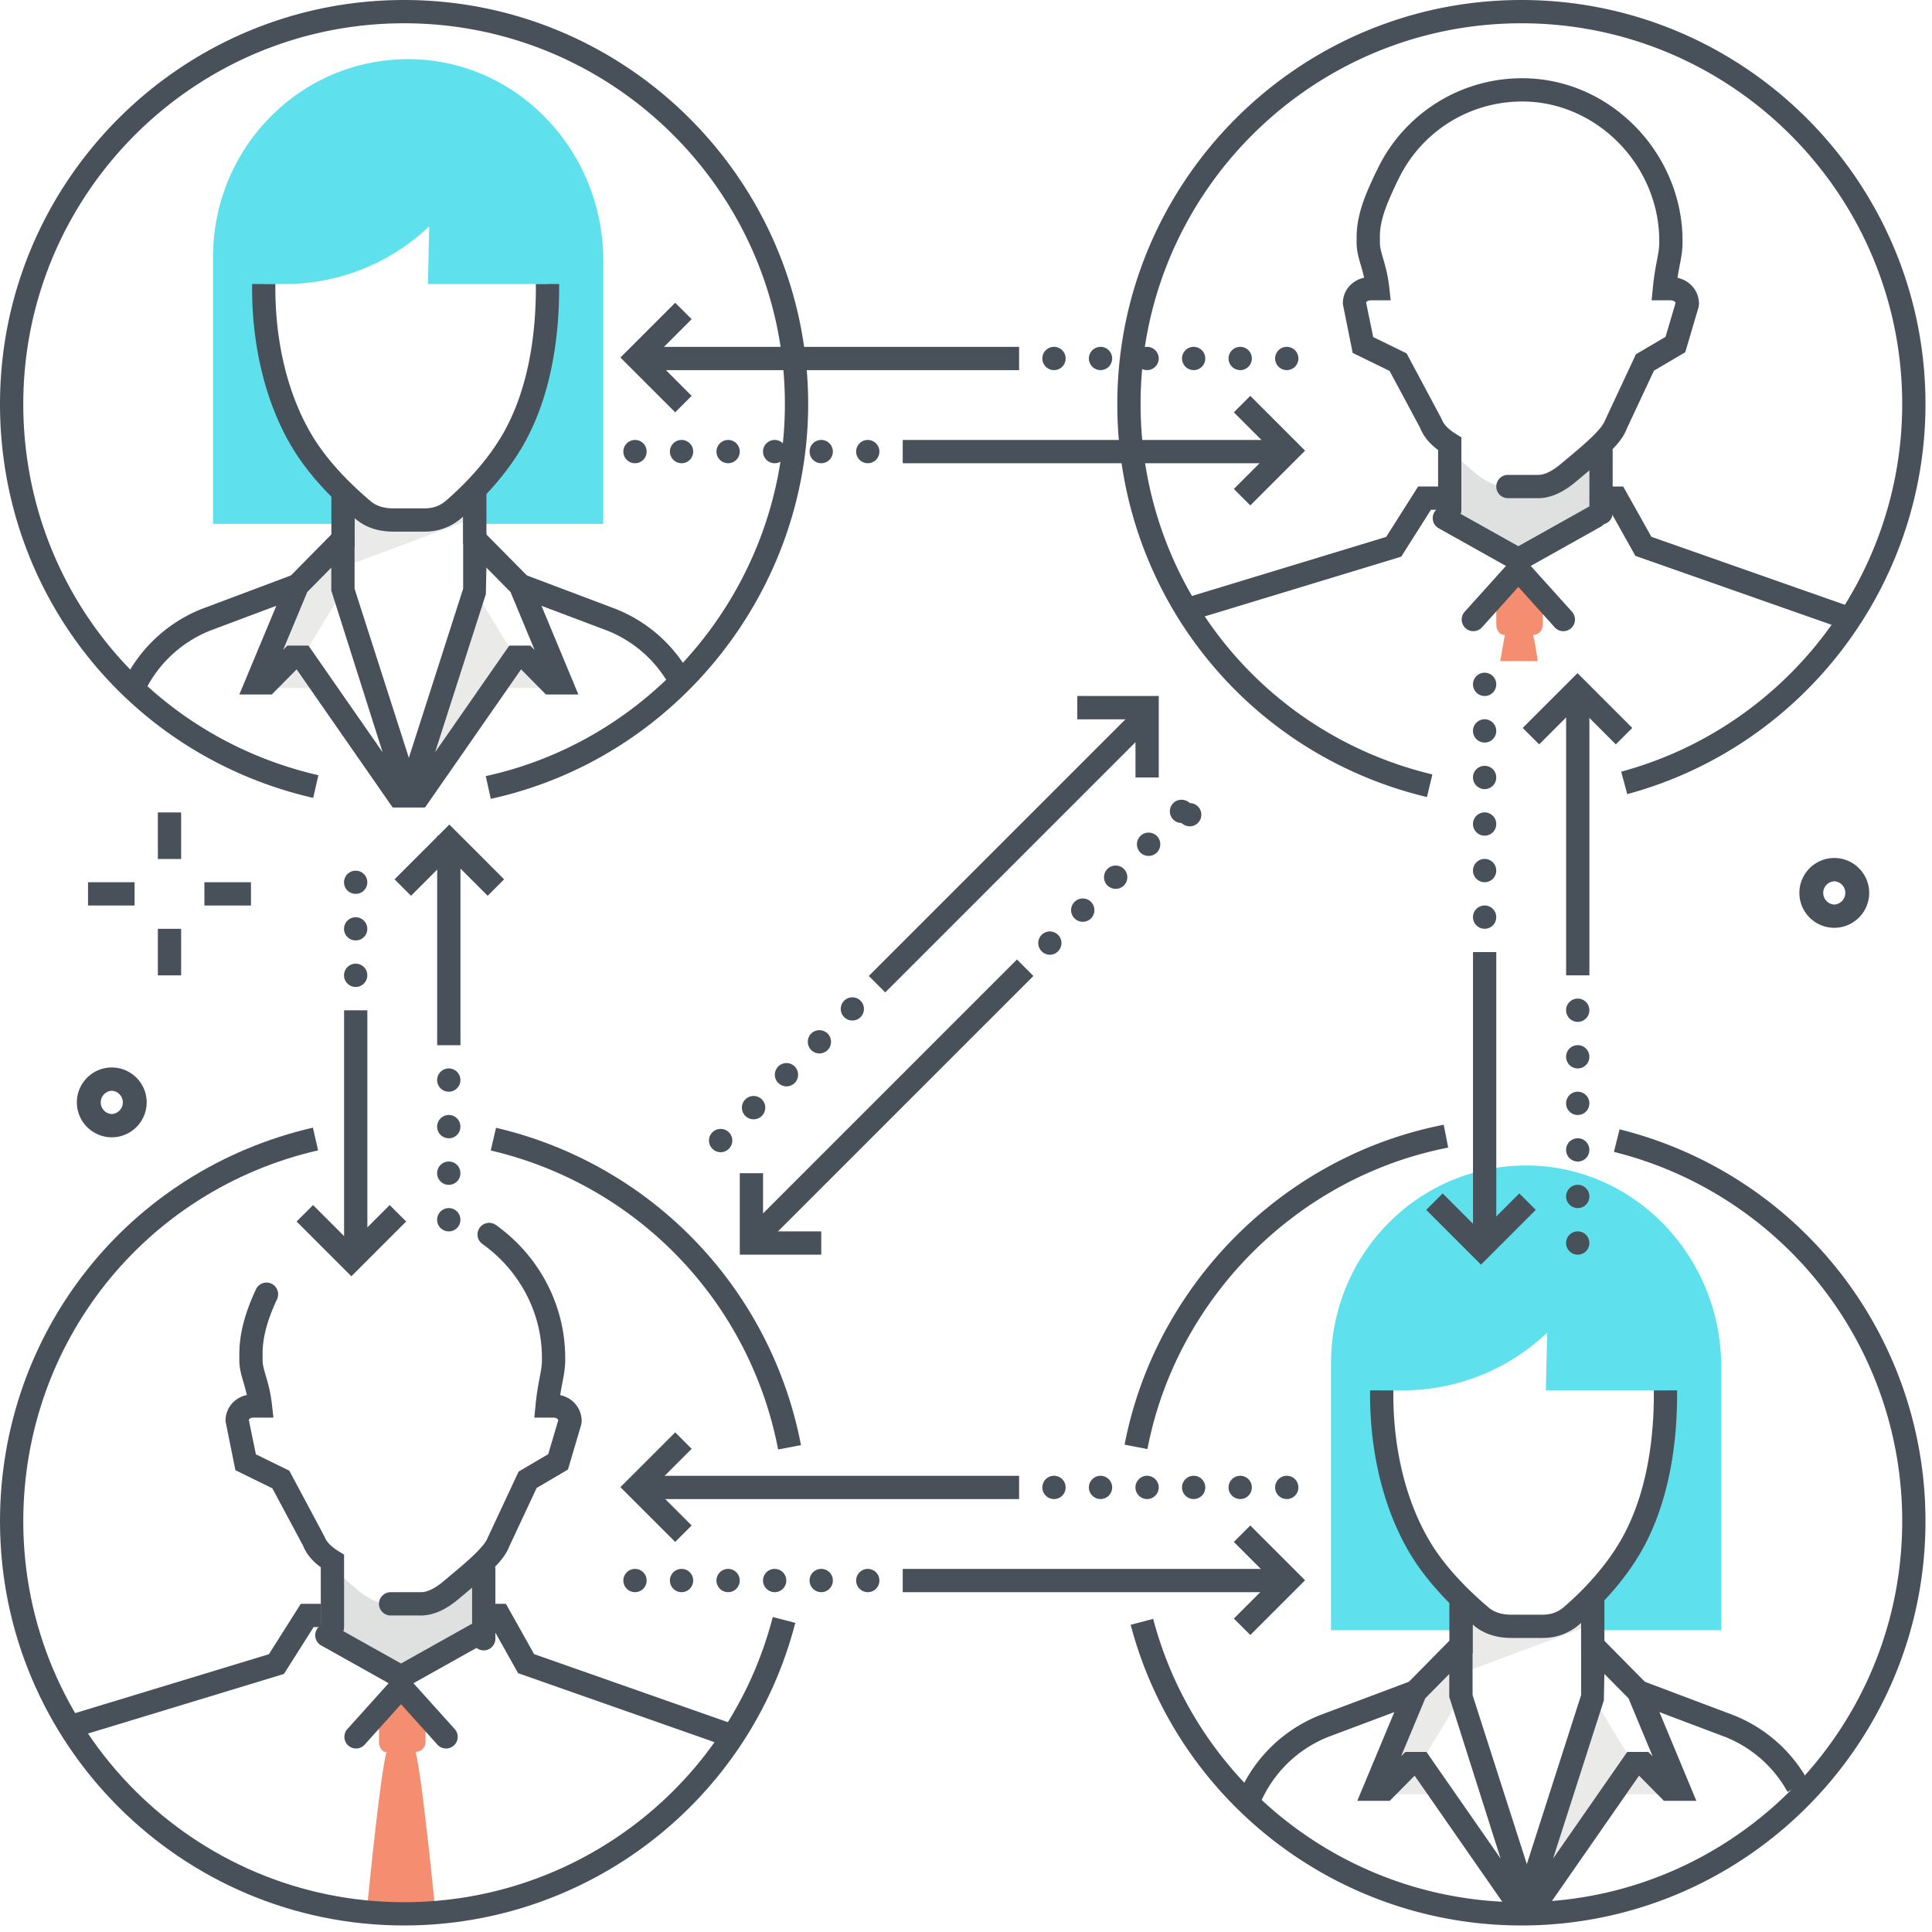 <svg xmlns="http://www.w3.org/2000/svg" width="120" height="120" viewBox="0 0 120 120">
    <g fill="none" fill-rule="evenodd">
        <g fill-rule="nonzero">
            <path fill="#5FE0ED" d="M25.577 3.677c6.64.122 11.892 5.766 11.892 12.489v16.373h-8.006l.021-2.136c.734-.758 1.535-1.707 2.209-2.808 1.66-2.715 2.313-6.249 2.313-9.686v-.268h-7.428l.079-3.582a13.008 13.008 0 0 1-8.953 3.583h-1.323v.267c0 3.452.8 6.955 2.48 9.666 1.109 1.79 2.644 3.203 3.6 4.026l-1.365.938h-7.863v-16.57c0-6.866 5.532-12.417 12.344-12.292z"/>
            <path fill="#EAEAE9" d="M34.84 42.734H30.75l1.298-1.911h.669zM16.192 42.734h4.091l-1.298-1.911h-.669zM29.49 36.68l2.518 4.142-5.98 8.602h-.636z"/>
            <path fill="#EAEAE9" d="M21.115 33.614l-2.642 2.748-2.523 6.051h.63l1.573-1.59.629-.001 2.519-4.142z"/>
            <path fill="#EAEAE9" d="M21.102 35.303v-4.589l1.704 1.066c.46.288.99.44 1.53.44h1.9c.679 0 1.336-.24 1.858-.678l1.391-1.166v1.805l-8.383 3.122z"/>
            <path fill="#48515A" d="M26.382 33.02h-1.95c-.947 0-1.74-.268-2.358-.797-.623-.533-2.521-2.158-3.828-4.267-1.67-2.695-2.588-6.263-2.588-10.047v-.267h1.445v.267c0 3.518.843 6.816 2.372 9.286 1.189 1.918 2.958 3.432 3.54 3.93.348.298.825.45 1.416.45h1.95c.517 0 .95-.157 1.322-.48.97-.838 2.34-2.19 3.373-3.878 1.824-2.982 2.207-6.708 2.207-9.308v-.267h1.446v.267c0 2.786-.42 6.794-2.42 10.063-1.13 1.846-2.614 3.312-3.66 4.216a3.416 3.416 0 0 1-2.267.832z"/>
            <path fill="#48515A" d="M28.767 30.388h1.446v3.385h-1.446zM20.583 30.627h1.446v3.345h-1.446zM8.82 43.327l-1.332-.56a9.143 9.143 0 0 1 5.057-4.951l5.674-2.13.509 1.353-5.665 2.126a7.684 7.684 0 0 0-4.243 4.162zM41.59 42.583a7.651 7.651 0 0 0-3.892-3.422l-5.63-2.122.51-1.353 5.638 2.126a9.106 9.106 0 0 1 4.639 4.072l-1.266.7z"/>
            <path fill="#48515A" d="M26.405 50.147h-1.998l4.36-13.58v-4.833l4.168 4.22 2.99 7.182h-2.016l-1.544-1.562-5.96 8.573zm3.807-14.892l-.034 1.646-3.154 9.823L31.63 40.1h1.31l.266.27-1.497-3.599-1.497-1.515z"/>
            <path fill="#48515A" d="M26.384 50.147h-2l-5.96-8.572-1.543 1.561h-2.016l2.996-7.181 4.162-4.224v4.836l4.36 13.58zM17.85 40.099h1.309l4.606 6.626-3.188-10.045v-1.422l-1.491 1.512-1.5 3.596.264-.267z"/>
        </g>
        <path fill="#F58E70" fill-rule="nonzero" d="M95.223 39.443c.08.318.19.896.29 1.62H93.18l.288-1.62c-.343 0-.53-.308-.53-.65v-1.554l1.472-1.866 1.42 1.866v1.553c0 .343-.263.652-.606.651z"/>
        <path d="M89.683 30.7v.03h-.051a.015.015 0 0 0 .015-.015.015.015 0 0 0-.015-.015h.05z"/>
        <path fill="#DFE0E0" fill-rule="nonzero" d="M99.443 30.716v1.358l-4.88 2.64-4.929-2.563-.311-2.484v-2.095c0-.175-.18-.364-.345-.554.056.049.2.098.246.147.653.703 1.689 1.605 2.36 2.177.53.454 1.246.877 1.944.877h2.017c.698 0 1.369-.423 1.9-.877.64-.546 1.572-1.325 2.223-1.998.02-.02.043-.082.064-.102-.196.208-.24.398-.479.608.005.003.19-.015.19-.01v2.876z"/>
        <g fill="#48515A" fill-rule="nonzero">
            <path d="M99.443 32.58a.723.723 0 0 1-.723-.724V28.05a.723.723 0 0 1 1.446 0v3.806c0 .4-.324.723-.723.723z"/>
            <path d="M90.046 32.388a.723.723 0 0 1-.723-.723V27.95c-.54-.398-.905-.845-1.11-1.36l-1.9-3.547-2.295-1.122-.61-3.028a1.592 1.592 0 0 1 .446-1.167 1.71 1.71 0 0 1 .874-.476 11.154 11.154 0 0 0-.213-.806c-.13-.443-.253-.862-.253-1.366v-.35c0-1.459.61-2.772 1.15-3.93l.22-.448a9.992 9.992 0 0 1 2.763-3.376 9.972 9.972 0 0 1 6.082-2.115h.066c2.585 0 5.047 1.033 6.941 2.914 1.919 1.906 3.02 4.514 3.02 7.156v.149c0 .491-.079.9-.169 1.372-.046.24-.095.5-.141.804.784.175 1.333.82 1.333 1.635l-.03.205-.822 2.784-1.946 1.145-1.709 3.652c-.307.83-1.336 1.738-2.647 2.832l-.459.385c-.816.697-1.613 1.05-2.369 1.05H93.66a.723.723 0 0 1 0-1.446h1.885c.397 0 .891-.243 1.43-.704l.472-.396c.804-.67 2.02-1.684 2.241-2.28l1.922-4.112 1.84-1.083.622-2.103c-.048-.152-.246-.165-.313-.165h-1.174l.078-.793c.07-.73.171-1.258.252-1.682.083-.433.143-.746.143-1.1v-.149c0-2.26-.945-4.494-2.593-6.13-1.634-1.624-3.782-2.514-5.978-2.494a8.52 8.52 0 0 0-5.196 1.804 8.54 8.54 0 0 0-2.363 2.882l-.206.416c-.498 1.073-1.014 2.182-1.014 3.252v.419c0 .296.082.574.195.959.132.45.297 1.011.386 1.812l.09.804h-1.238c-.108 0-.201.03-.25.08a.123.123 0 0 0-.036.075l.437 2.127 2.075 1.015 2.18 4.082c.079.21.256.533.88.92l.341.211v4.502c0 .399-.323.723-.722.723z"/>
        </g>
        <path fill="#48515A" fill-rule="nonzero" d="M114.665 39.125l-13.088-4.598-1.603-2.862h-.53v-1.446h1.377l1.75 3.124 12.574 4.418z"/>
        <path fill="#48515A" fill-rule="nonzero" d="M94.307 35.582l-4.947-2.77a.723.723 0 1 1 .706-1.262l4.241 2.375 4.422-2.476a.723.723 0 0 1 .706 1.261l-5.128 2.872z"/>
        <path fill="#48515A" fill-rule="nonzero" d="M73.82 38.592l-.42-1.383 12.699-3.862 1.982-3.128h1.626v1.446h-.83l-1.844 2.91zM97.104 39.204a.721.721 0 0 1-.538-.24l-2.259-2.509-2.259 2.51a.722.722 0 1 1-1.074-.967l3.333-3.704 3.333 3.704a.723.723 0 0 1-.536 1.206z"/>
        <path fill="#48515A" fill-rule="nonzero" d="M88.63 49.507c-11.324-2.711-19.232-12.749-19.232-24.409C69.398 11.26 80.657 0 94.496 0c13.84 0 25.099 11.26 25.099 25.098 0 11.313-7.617 21.275-18.523 24.228l-.378-1.395c10.277-2.783 17.455-12.172 17.455-22.833 0-13.042-10.61-23.652-23.653-23.652-13.042 0-23.653 10.61-23.653 23.652 0 10.989 7.453 20.448 18.124 23.003l-.337 1.406zM30.482 49.618l-.309-1.413c10.765-2.353 18.578-12.07 18.578-23.107 0-13.042-10.61-23.652-23.652-23.652-13.042 0-23.653 10.61-23.653 23.652 0 11.092 7.538 20.57 18.33 23.052l-.324 1.409C8 46.926 0 36.867 0 25.099 0 11.258 11.26 0 25.099 0s25.098 11.26 25.098 25.098c0 11.71-8.291 22.023-19.715 24.52zM71.27 90.004l-1.42-.273c1.912-9.949 9.878-17.934 19.823-19.87l.276 1.419c-9.37 1.825-16.878 9.35-18.68 18.724zM94.496 119.594c-11.386 0-21.366-7.68-24.269-18.675l1.398-.369c2.736 10.362 12.14 17.599 22.871 17.599 13.042 0 23.653-10.611 23.653-23.653a23.608 23.608 0 0 0-17.905-22.95l.35-1.402a25.052 25.052 0 0 1 19 24.352c0 13.84-11.258 25.098-25.098 25.098z"/>
        <g fill-rule="nonzero">
            <path fill="#5FE0ED" d="M95.016 72.393c6.64.122 11.892 5.766 11.892 12.489v16.373h-8.006l.022-2.136c.733-.758 1.534-1.707 2.208-2.809 1.66-2.714 2.314-6.248 2.314-9.686v-.267h-7.429l.08-3.582a13.008 13.008 0 0 1-8.953 3.582H85.82v.268c0 3.451.8 6.955 2.48 9.666 1.109 1.79 2.644 3.203 3.6 4.026l-1.365.938h-7.863v-16.57c0-6.866 5.533-12.417 12.344-12.292z"/>
            <path fill="#EAEAE9" d="M104.28 111.45h-4.092l1.298-1.911h.669zM85.631 111.45h4.092l-1.299-1.911h-.668zM98.929 105.396l2.518 4.142-5.98 8.602h-.636z"/>
            <path fill="#EAEAE9" d="M90.554 102.33l-2.641 2.748-2.524 6.051h.63l1.573-1.591h.63l2.518-4.142z"/>
            <path fill="#EAEAE9" d="M90.541 104.019V99.43l1.704 1.066c.46.288.99.44 1.531.44h1.9c.678 0 1.335-.24 1.858-.678l1.39-1.166v1.805l-8.383 3.122z"/>
            <path fill="#48515A" d="M95.82 101.736h-1.95c-.946 0-1.739-.268-2.356-.797-.624-.533-2.522-2.158-3.829-4.267-1.669-2.695-2.588-6.263-2.588-10.047v-.268h1.446v.268c0 3.518.842 6.816 2.371 9.286 1.19 1.918 2.958 3.432 3.54 3.93.348.298.825.45 1.416.45h1.95c.517 0 .949-.157 1.322-.48.969-.837 2.34-2.19 3.373-3.878 1.825-2.982 2.208-6.708 2.208-9.308v-.268h1.445v.268c0 2.786-.42 6.794-2.42 10.063-1.13 1.847-2.614 3.312-3.66 4.216a3.413 3.413 0 0 1-2.267.832z"/>
            <path fill="#48515A" d="M98.206 99.104h1.446v3.385h-1.446zM90.023 99.343h1.446v3.345h-1.446zM78.26 112.043l-1.333-.56a9.144 9.144 0 0 1 5.057-4.952l5.675-2.13.508 1.354-5.665 2.126a7.684 7.684 0 0 0-4.243 4.162zM111.028 111.3a7.648 7.648 0 0 0-3.891-3.423l-5.63-2.123.51-1.352 5.639 2.126a9.104 9.104 0 0 1 4.638 4.072l-1.266.7z"/>
            <path fill="#48515A" d="M95.844 118.863h-1.998l4.36-13.58v-4.833l4.169 4.22 2.988 7.182h-2.015l-1.543-1.562-5.96 8.573zm3.807-14.892l-.034 1.646-3.154 9.823 4.607-6.625h1.309l.267.27-1.498-3.6-1.497-1.514z"/>
            <path fill="#48515A" d="M95.823 118.863h-1.999l-5.96-8.573-1.544 1.562h-2.016l2.996-7.182 4.163-4.223v4.835l4.36 13.58zm-8.533-10.048h1.309l4.607 6.626-3.19-10.045v-1.422l-1.49 1.512-1.5 3.595.264-.266z"/>
        </g>
        <path fill="#F58E70" fill-rule="nonzero" d="M22.735 119.135s.828-8.536 1.243-10.193v-.065l.091-.033c-.343 0-.53-.311-.53-.654v-1.554l1.472-1.865 1.42 1.865v1.554a.608.608 0 0 1-.605.62h.008l.004.132c.414 1.657 1.246 10.193 1.246 10.193h-4.35z"/>
        <path d="M20.285 100.097v.03h-.05a.015.015 0 0 0 .014-.015.015.015 0 0 0-.015-.015h.051z"/>
        <path fill="#DFE0E0" fill-rule="nonzero" d="M30.046 100.114v1.357l-4.88 2.641-4.93-2.563-.31-2.485V96.97c0-.176-.181-.364-.345-.554.056.049.2.098.245.147.654.702 1.69 1.604 2.36 2.177.53.453 1.247.876 1.945.876h2.017c.697 0 1.368-.423 1.899-.876.64-.547 1.572-1.326 2.224-1.999.02-.02.042-.081.063-.102-.195.209-.24.399-.478.609.005.002.19-.016.19-.01v2.876z"/>
        <g fill="#48515A" fill-rule="nonzero">
            <path d="M30.046 102.508a.723.723 0 0 1-.723-.723v-4.337a.723.723 0 0 1 1.445 0v4.337c0 .4-.323.723-.722.723zM20.648 101.785a.723.723 0 0 1-.723-.723v-3.715c-.54-.397-.905-.845-1.11-1.36l-1.9-3.546-2.294-1.123-.61-3.028a1.592 1.592 0 0 1 .445-1.167 1.71 1.71 0 0 1 .875-.476 11.154 11.154 0 0 0-.213-.805c-.13-.444-.253-.862-.253-1.367v-.348c0-1.265.328-2.528 1.033-4.046a.722.722 0 1 1 1.311.61c-.613 1.32-.898 2.389-.898 3.365v.42c0 .296.081.574.194.958.132.451.297 1.012.387 1.813l.09.803h-1.239c-.108 0-.2.03-.25.081a.123.123 0 0 0-.036.074l.437 2.127 2.075 1.015 2.18 4.082c.08.21.256.534.88.92l.342.212v4.501c0 .4-.324.723-.723.723z"/>
            <path d="M26.148 100.34h-1.886a.723.723 0 0 1 0-1.446h1.886c.396 0 .89-.244 1.43-.704l.471-.396c.805-.671 2.02-1.684 2.241-2.28l1.922-4.112 1.84-1.083.622-2.103c-.047-.153-.246-.166-.313-.166h-1.173l.077-.793c.071-.73.172-1.258.252-1.681.083-.433.143-.746.143-1.1v-.15c0-2.774-1.382-5.414-3.697-7.06a.723.723 0 0 1 .838-1.179c2.696 1.918 4.305 4.998 4.305 8.24v.148c0 .492-.078.9-.168 1.372-.046.24-.096.5-.142.804.784.175 1.334.82 1.334 1.635l-.03.205-.823 2.785-1.945 1.144-1.71 3.653c-.306.83-1.335 1.738-2.646 2.831l-.46.386c-.815.696-1.612 1.05-2.368 1.05z"/>
        </g>
        <path fill="#48515A" fill-rule="nonzero" d="M45.268 108.522l-13.089-4.598-1.603-2.862h-.53v-1.446h1.378l1.75 3.125 12.573 4.417z"/>
        <path fill="#48515A" fill-rule="nonzero" d="M24.91 104.98l-4.948-2.771a.723.723 0 1 1 .707-1.261l4.24 2.374 4.422-2.476a.723.723 0 0 1 .707 1.262l-5.129 2.871z"/>
        <path fill="#48515A" fill-rule="nonzero" d="M4.423 107.99l-.421-1.383 12.7-3.862 1.98-3.129h1.243v1.446h-.446l-1.844 2.91zM27.706 108.602a.721.721 0 0 1-.538-.24l-2.259-2.51-2.258 2.51a.722.722 0 1 1-1.075-.967l3.333-3.703 3.334 3.703a.723.723 0 0 1-.537 1.207zM48.33 90.029a23.637 23.637 0 0 0-17.849-18.57l.328-1.41A25.086 25.086 0 0 1 49.75 89.759l-1.42.27z"/>
        <path fill="#48515A" fill-rule="nonzero" d="M25.099 119.594C11.259 119.594 0 108.335 0 94.496 0 82.736 7.991 72.68 19.434 70.04l.324 1.409C8.976 73.936 1.446 83.414 1.446 94.496c0 13.042 10.61 23.653 23.653 23.653 10.786 0 20.203-7.284 22.9-17.713l1.4.362c-2.862 11.067-12.855 18.796-24.3 18.796z"/>
        <g fill="#48515A" fill-rule="nonzero">
            <path d="M56.07 27.327h23.854v1.446H56.07z"/>
            <path d="M77.658 31.392l-1.022-1.022 2.38-2.38-2.38-2.38 1.022-1.023 3.403 3.403zM53.176 28.05c0-.399.325-.724.722-.724a.72.72 0 0 1 .723.723.72.72 0 0 1-.723.723.725.725 0 0 1-.722-.723zm-2.892 0c0-.399.325-.724.723-.724a.72.72 0 0 1 .723.723.72.72 0 0 1-.723.723.725.725 0 0 1-.723-.723zm-2.892 0c0-.399.326-.724.723-.724a.72.72 0 0 1 .723.723.72.72 0 0 1-.723.723.725.725 0 0 1-.723-.723zm-2.891 0c0-.399.325-.724.723-.724a.72.72 0 0 1 .723.723.72.72 0 0 1-.723.723.725.725 0 0 1-.723-.723zm-2.892 0c0-.399.326-.724.723-.724a.72.72 0 0 1 .723.723.72.72 0 0 1-.723.723.725.725 0 0 1-.723-.723zm-2.891 0c0-.399.325-.724.723-.724a.72.72 0 0 1 .723.723.72.72 0 0 1-.723.723.725.725 0 0 1-.723-.723z"/>
        </g>
        <g fill="#48515A" fill-rule="nonzero">
            <path d="M39.443 21.544h23.855v1.446H39.443z"/>
            <path d="M41.937 25.61l-3.403-3.403 3.403-3.403 1.022 1.022-2.38 2.38 2.38 2.381zM79.2 22.266c0-.398.325-.723.723-.723a.72.72 0 0 1 .722.723.72.72 0 0 1-.722.723.725.725 0 0 1-.723-.723zm-2.892 0c0-.398.326-.723.723-.723a.72.72 0 0 1 .723.723.72.72 0 0 1-.723.723.725.725 0 0 1-.723-.723zm-2.891 0c0-.398.325-.723.722-.723a.72.72 0 0 1 .723.723.72.72 0 0 1-.723.723.725.725 0 0 1-.722-.723zm-2.892 0c0-.398.325-.723.723-.723.397 0 .723.325.723.723a.725.725 0 0 1-.723.723.725.725 0 0 1-.723-.723zm-2.892 0c0-.398.326-.723.723-.723.398 0 .723.325.723.723a.725.725 0 0 1-.723.723.725.725 0 0 1-.723-.723zm-2.891 0c0-.398.325-.723.723-.723a.72.72 0 0 1 .723.723.72.72 0 0 1-.723.723.725.725 0 0 1-.723-.723z"/>
        </g>
        <g fill="#48515A" fill-rule="nonzero">
            <path d="M56.07 97.448h23.854v1.446H56.07z"/>
            <path d="M77.658 101.555l-1.022-1.022 2.38-2.38-2.38-2.38 1.022-1.023 3.403 3.403zM53.176 98.17c0-.398.325-.723.722-.723a.72.72 0 0 1 .723.723.72.72 0 0 1-.723.722.725.725 0 0 1-.722-.722zm-2.892 0c0-.398.325-.723.723-.723a.72.72 0 0 1 .723.723.72.72 0 0 1-.723.722.725.725 0 0 1-.723-.722zm-2.892 0c0-.398.326-.723.723-.723a.72.72 0 0 1 .723.723.72.72 0 0 1-.723.722.725.725 0 0 1-.723-.722zm-2.891 0c0-.398.325-.723.723-.723a.72.72 0 0 1 .723.723.72.72 0 0 1-.723.722.725.725 0 0 1-.723-.722zm-2.892 0c0-.398.326-.723.723-.723a.72.72 0 0 1 .723.723.72.72 0 0 1-.723.722.725.725 0 0 1-.723-.722zm-2.891 0c0-.398.325-.723.723-.723a.72.72 0 0 1 .723.723.72.72 0 0 1-.723.722.725.725 0 0 1-.723-.722z"/>
        </g>
        <g fill="#48515A" fill-rule="nonzero">
            <path d="M39.443 91.665h23.855v1.446H39.443z"/>
            <path d="M41.937 95.772l-3.403-3.402 3.403-3.403 1.022 1.022-2.38 2.38 2.38 2.381zM79.2 92.386c0-.397.325-.722.723-.722a.72.72 0 0 1 .722.722.72.72 0 0 1-.722.723.725.725 0 0 1-.723-.723zm-2.892 0c0-.397.326-.722.723-.722a.72.72 0 0 1 .723.722.72.72 0 0 1-.723.723.725.725 0 0 1-.723-.723zm-2.891 0c0-.397.325-.722.722-.722a.72.72 0 0 1 .723.722.72.72 0 0 1-.723.723.725.725 0 0 1-.722-.723zm-2.892 0c0-.397.325-.722.723-.722.397 0 .723.325.723.722a.725.725 0 0 1-.723.723.725.725 0 0 1-.723-.723zm-2.892 0c0-.397.326-.722.723-.722.398 0 .723.325.723.722a.725.725 0 0 1-.723.723.725.725 0 0 1-.723-.723zm-2.891 0c0-.397.325-.722.723-.722a.72.72 0 0 1 .723.722.72.72 0 0 1-.723.723.725.725 0 0 1-.723-.723z"/>
        </g>
        <path fill="#48515A" fill-rule="nonzero" d="M27.154 51.911H28.6V64.92h-1.446z"/>
        <path fill="#48515A" fill-rule="nonzero" d="M30.29 55.638l-2.381-2.38-2.38 2.38-1.023-1.022 3.403-3.403 3.402 3.403zM27.151 75.76c0-.398.326-.723.723-.723a.72.72 0 0 1 .723.723.716.716 0 0 1-.723.723.72.72 0 0 1-.723-.723zm0-2.892c0-.397.326-.723.723-.723a.72.72 0 0 1 .723.723.716.716 0 0 1-.723.723.72.72 0 0 1-.723-.723zm0-2.891c0-.398.326-.723.723-.723a.72.72 0 0 1 .723.723.716.716 0 0 1-.723.723.72.72 0 0 1-.723-.723zm0-2.892c0-.398.326-.723.723-.723a.72.72 0 0 1 .723.723.722.722 0 1 1-1.446 0z"/>
        <g fill="#48515A" fill-rule="nonzero">
            <path d="M21.371 62.751h1.446V77.93h-1.446z"/>
            <path d="M21.824 79.273l-3.402-3.403 1.022-1.022 2.38 2.38 2.38-2.38 1.023 1.022zM21.368 60.58c0-.399.326-.724.723-.724a.72.72 0 0 1 .723.723.722.722 0 1 1-1.446 0zm0-2.885a.722.722 0 1 1 1.446 0 .714.714 0 0 1-.723.716.719.719 0 0 1-.723-.716zm0-2.892a.72.72 0 0 1 .723-.723c.405 0 .723.318.723.723a.714.714 0 0 1-.723.716.719.719 0 0 1-.723-.716z"/>
        </g>
        <path fill="#48515A" fill-rule="nonzero" d="M97.274 43.001h1.446V60.58h-1.446z"/>
        <path fill="#48515A" fill-rule="nonzero" d="M100.362 46.235l-2.38-2.38-2.381 2.38-1.023-1.023 3.403-3.402 3.403 3.402zM97.272 77.206c0-.398.325-.723.723-.723a.72.72 0 0 1 .723.723.72.72 0 0 1-.723.723.725.725 0 0 1-.723-.723zm0-2.892c0-.398.325-.723.723-.723a.72.72 0 0 1 .723.723.72.72 0 0 1-.723.723.725.725 0 0 1-.723-.723zm0-2.891c0-.398.325-.723.723-.723a.72.72 0 0 1 .723.723.72.72 0 0 1-.723.722.725.725 0 0 1-.723-.722zm0-2.892c0-.398.325-.723.723-.723a.72.72 0 0 1 .723.723.72.72 0 0 1-.723.723.725.725 0 0 1-.723-.723zm0-2.892c0-.397.325-.722.723-.722a.72.72 0 0 1 .723.722.72.72 0 0 1-.723.723.725.725 0 0 1-.723-.723zm0-2.891c0-.398.325-.723.723-.723a.72.72 0 0 1 .723.723.72.72 0 0 1-.723.723.725.725 0 0 1-.723-.723zM91.491 59.135h1.446v18.072h-1.446z"/>
        <path fill="#48515A" fill-rule="nonzero" d="M91.987 78.55l-3.403-3.403 1.022-1.022 2.38 2.38 2.381-2.38 1.023 1.022zM91.489 56.965c0-.398.325-.723.723-.723a.72.72 0 0 1 .723.723.72.72 0 0 1-.723.723.725.725 0 0 1-.723-.723zm0-2.892c0-.398.325-.723.723-.723a.72.72 0 0 1 .723.723.72.72 0 0 1-.723.723.725.725 0 0 1-.723-.723zm0-2.891c0-.398.325-.723.723-.723a.72.72 0 0 1 .723.723.72.72 0 0 1-.723.723.725.725 0 0 1-.723-.723zm0-2.892c0-.398.325-.723.723-.723a.72.72 0 0 1 .723.723.72.72 0 0 1-.723.723.725.725 0 0 1-.723-.723zm0-2.891c0-.398.325-.723.723-.723a.72.72 0 0 1 .723.723.72.72 0 0 1-.723.722.725.725 0 0 1-.723-.722zm0-2.892c0-.398.325-.723.723-.723a.72.72 0 0 1 .723.723.72.72 0 0 1-.723.723.725.725 0 0 1-.723-.723z"/>
        <g fill="#48515A" fill-rule="nonzero">
            <path d="M53.962 60.62L70.831 43.75l1.022 1.023-16.868 16.868z"/>
            <path d="M71.973 48.291h-1.446v-3.614h-3.614V43.23h5.06zM44.248 71.35a.72.72 0 0 1 0-1.02.729.729 0 0 1 1.026 0 .72.72 0 0 1 0 1.02.716.716 0 0 1-1.026 0zm2.046-2.038a.728.728 0 0 1 0-1.027.728.728 0 0 1 1.026 0 .728.728 0 0 1 0 1.027.74.74 0 0 1-.513.21.741.741 0 0 1-.513-.21zm2.045-2.046a.728.728 0 0 1 0-1.026.72.72 0 0 1 1.02 0 .729.729 0 0 1 0 1.026.725.725 0 0 1-1.02 0zm2.046-2.046a.728.728 0 0 1 0-1.026.733.733 0 0 1 1.02 0 .728.728 0 0 1 0 1.026.723.723 0 0 1-1.02 0zm2.046-2.046a.72.72 0 1 1 1.02 0 .697.697 0 0 1-.514.21.693.693 0 0 1-.506-.21zM46.295 76.466l16.87-16.87 1.022 1.023-16.87 16.869z"/>
            <path d="M51.01 77.93h-5.06v-5.06h1.445v3.614h3.614zM64.698 59.083a.72.72 0 1 1 1.02 0 .705.705 0 0 1-1.02 0zm2.046-2.039a.716.716 0 0 1 0-1.026.72.72 0 0 1 1.02 0 .729.729 0 0 1 0 1.026.724.724 0 0 1-1.02 0zm2.039-2.046a.729.729 0 0 1 0-1.026.728.728 0 0 1 1.026 0 .728.728 0 0 1 0 1.026.74.74 0 0 1-.513.21.754.754 0 0 1-.513-.21zm2.046-2.045a.728.728 0 0 1 0-1.027.729.729 0 0 1 1.026 0 .728.728 0 0 1 0 1.027.738.738 0 0 1-.513.21.74.74 0 0 1-.513-.21zm2.045-2.046a.729.729 0 0 1 0-1.027.742.742 0 0 1 1.027 0 .722.722 0 1 1-.513 1.236.711.711 0 0 1-.514-.209z"/>
        </g>
        <path fill="#48515A" fill-rule="nonzero" d="M9.805 50.46h1.446v2.892H9.805zM9.805 57.689h1.446v2.892H9.805zM5.467 54.797h2.892v1.446H5.467zM12.696 54.797h2.892v1.446h-2.892zM6.943 70.64a2.171 2.171 0 0 1-2.169-2.168c0-1.196.973-2.169 2.169-2.169 1.196 0 2.168.973 2.168 2.169a2.171 2.171 0 0 1-2.168 2.168zm0-2.891a.724.724 0 0 0 0 1.446.724.724 0 0 0 0-1.446zM113.93 57.628a2.171 2.171 0 0 1-2.168-2.168c0-1.196.973-2.169 2.169-2.169 1.195 0 2.168.973 2.168 2.169a2.171 2.171 0 0 1-2.168 2.168zm0-2.891a.724.724 0 0 0 0 1.446.724.724 0 0 0 0-1.446z"/>
    </g>
</svg>
